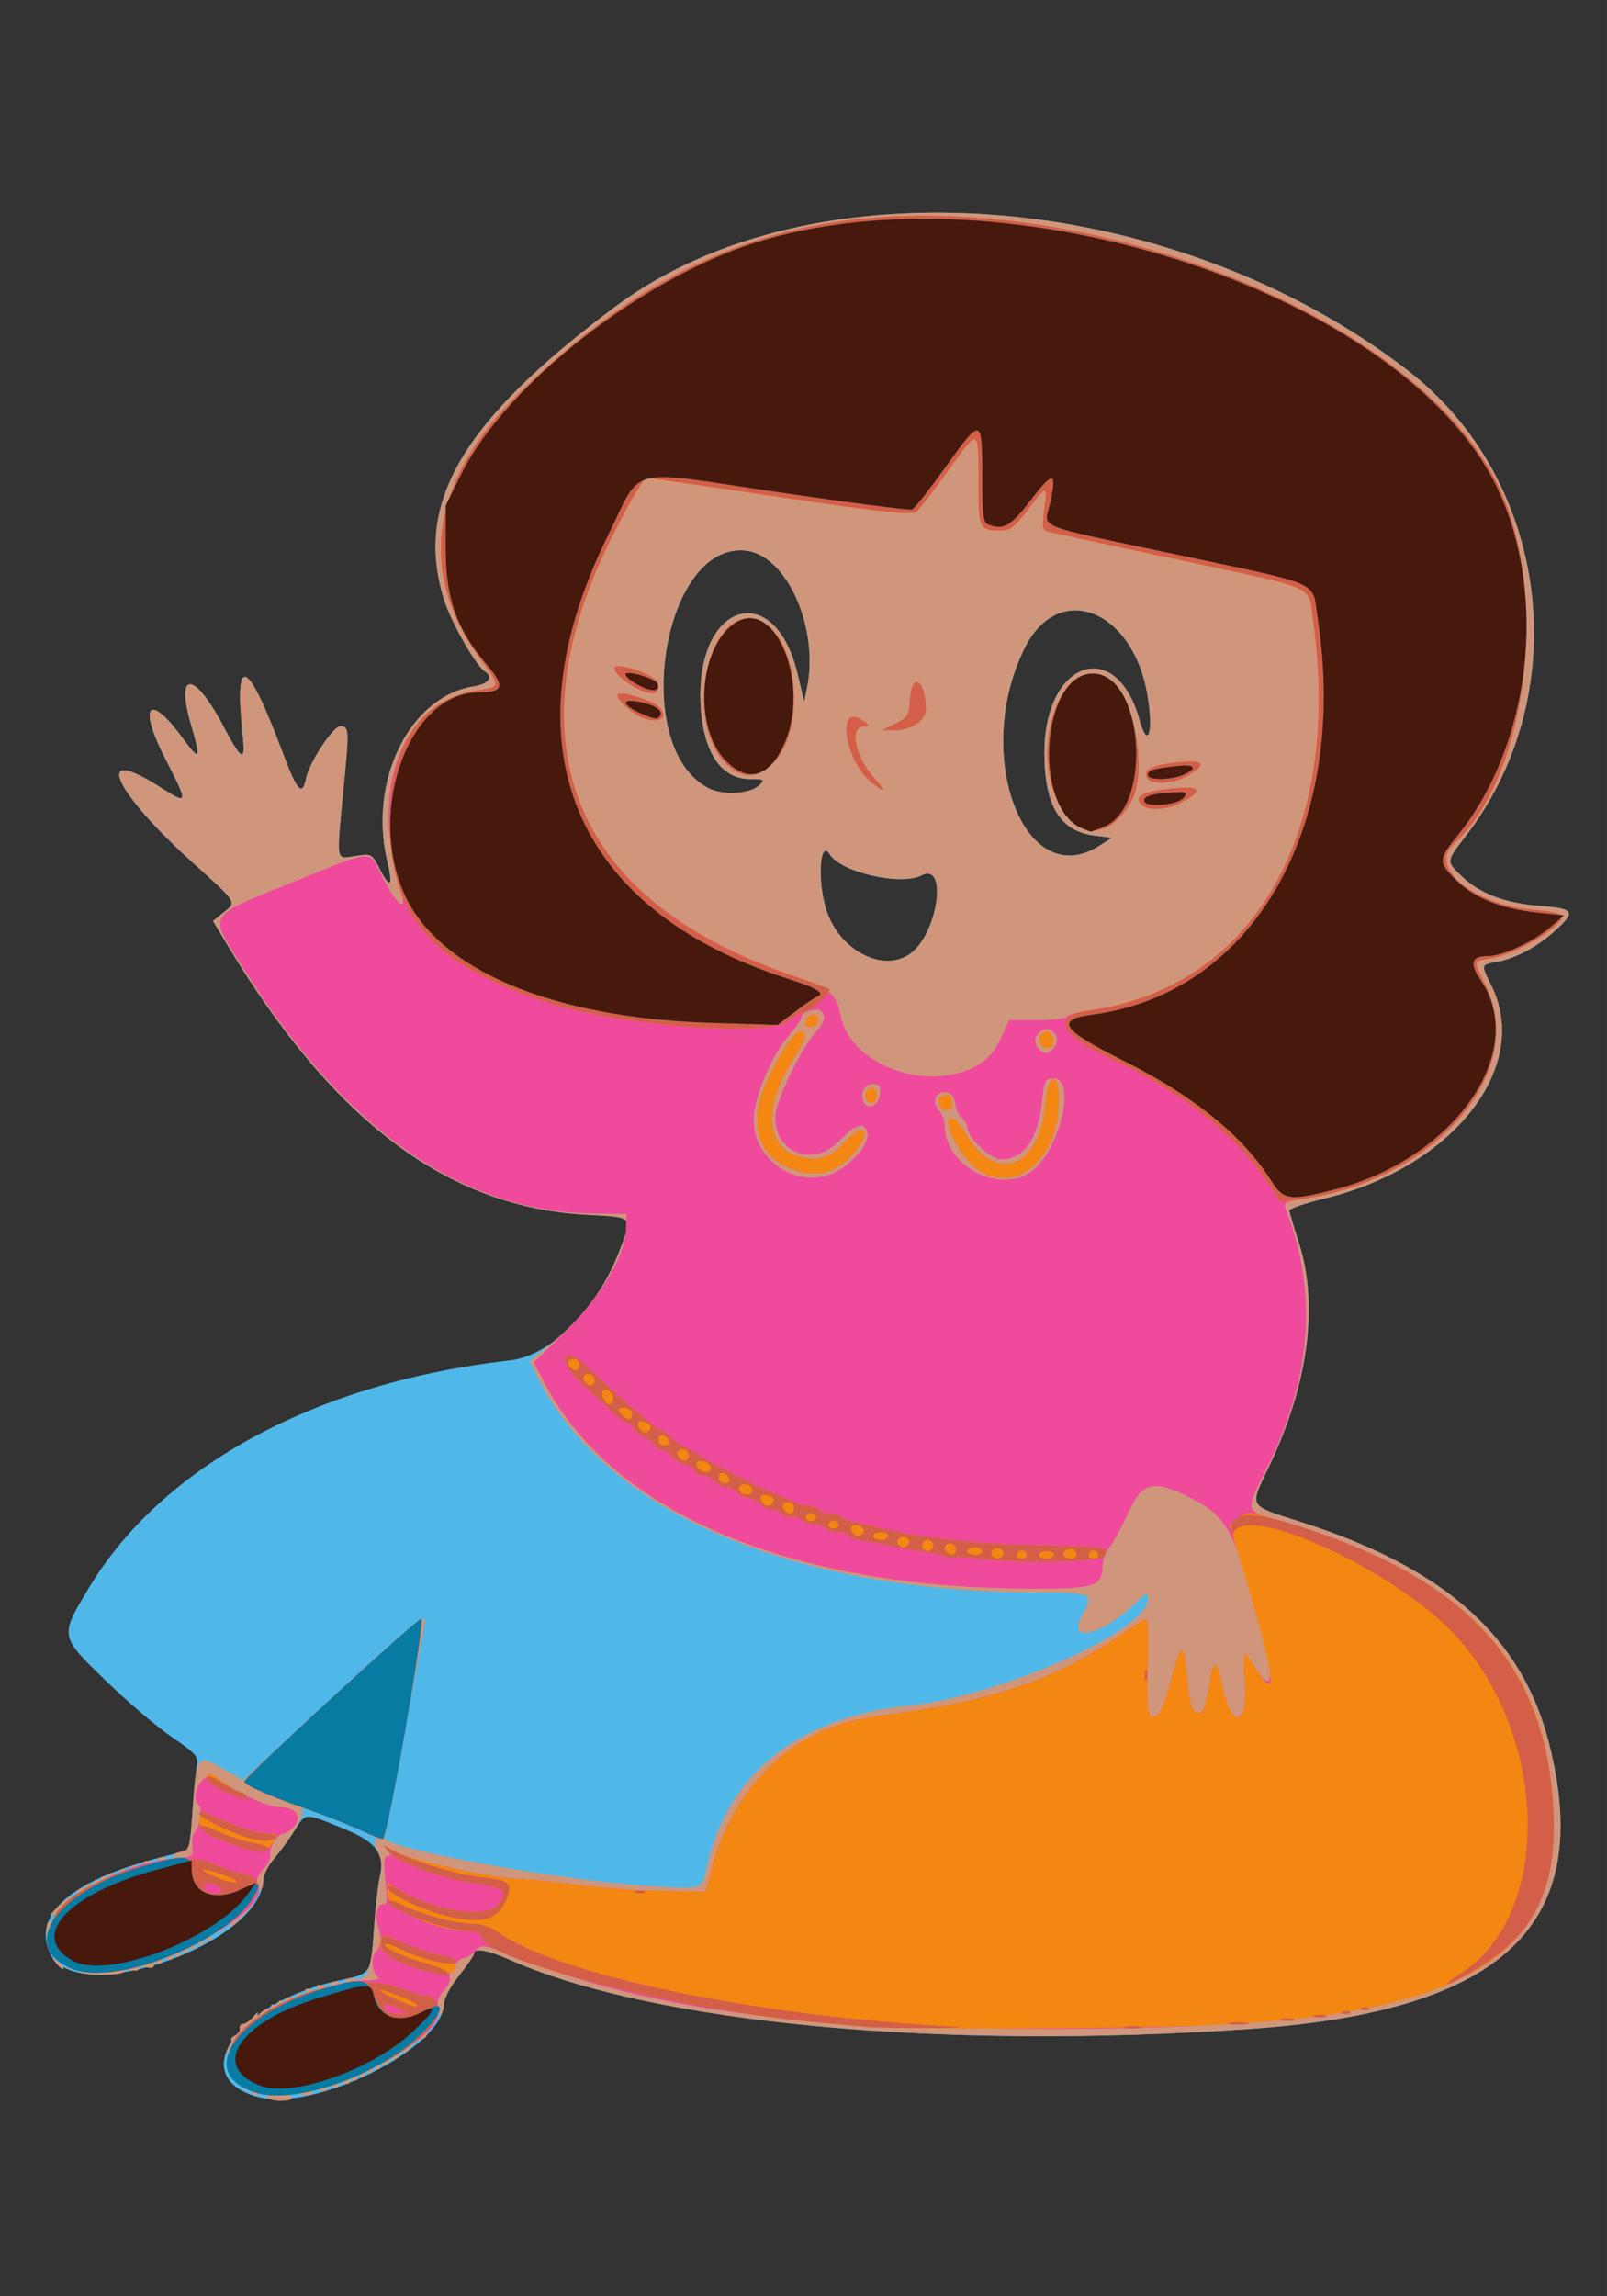 <?xml version="1.0" encoding="UTF-8" standalone="no"?>
<svg
   xmlns:dc="http://purl.org/dc/elements/1.1/"
   xmlns:cc="http://creativecommons.org/ns#"
   xmlns:rdf="http://www.w3.org/1999/02/22-rdf-syntax-ns#"
   xmlns:svg="http://www.w3.org/2000/svg"
   xmlns="http://www.w3.org/2000/svg"
   xmlns:sodipodi="http://sodipodi.sourceforge.net/DTD/sodipodi-0.dtd"
   xmlns:inkscape="http://www.inkscape.org/namespaces/inkscape"
   width="350"
   height="500"
   viewBox="0 0 92.604 132.292"
   version="1.1"
   id="svgLilly"
   inkscape:version="0.92.3 (2405546, 2018-03-11)"
   sodipodi:docname="Lilly.svg">
  <rect x="0" y="0" width="92.604" height="132.292" fill="#333333" stroke="none"/>
  <defs
     id="defs2" />
  <sodipodi:namedview
     id="base"
     pagecolor="#ffffff"
     bordercolor="#666666"
     borderopacity="1.0"
     inkscape:pageopacity="0.0"
     inkscape:pageshadow="2"
     inkscape:zoom="0.69999999"
     inkscape:cx="142.96928"
     inkscape:cy="210.43197"
     inkscape:document-units="mm"
     inkscape:current-layer="g979"
     showgrid="false"
     inkscape:pagecheckerboard="false"
     showguides="false"
     inkscape:snap-global="false"
     inkscape:window-width="1366"
     inkscape:window-height="713"
     inkscape:window-x="0"
     inkscape:window-y="27"
     inkscape:window-maximized="1"
     units="px" />
  <g
     inkscape:label="Layer 1"
     inkscape:groupmode="layer"
     id="layer1"
     transform="translate(0,-164.708)">
    <g
       id="g979"
       transform="translate(-13.779,-3.761)">
      <g
         id="g2034"
         transform="matrix(0.82,0,0,0.82,2.645,46.554)">
        <path
           style="fill:#50b8e8;stroke-width:0.265"
           d="m 31.632,295.991 c -5.049,-1.462 -1.317,-6.675 5.865,-8.193 2.167,-0.458 2.148,-0.429 2.351,-3.489 0.099,-1.492 0.289,-3.187 0.423,-3.769 0.368,-1.601 -0.241,-2.436 -2.431,-3.333 -2.91,-1.193 -2.743,-1.196 -3.561,0.077 -0.402,0.626 -1.063,1.529 -1.468,2.007 -0.405,0.478 -0.736,1.109 -0.736,1.402 0,4.481 -12.974,9.089 -14.931,5.303 -1.385,-2.679 1.327,-5.151 7.391,-6.738 l 2.381,-0.623 0.184,-2.621 c 0.101,-1.441 0.243,-2.931 0.317,-3.311 0.118,-0.613 -0.081,-0.836 -1.764,-1.984 -1.043,-0.712 -3.139,-2.499 -4.656,-3.971 -3.243,-3.147 -3.233,-3.091 -1.152,-6.542 5.16,-8.56 16.011,-14.415 29.562,-15.949 2.921,-0.331 6.2,-3.645 7.764,-7.848 0.858,-2.306 0.96,-2.205 -2.407,-2.389 -9.732,-0.531 -17.761,-6.567 -25.198,-18.942 l -1.019,-1.696 0.738,-0.589 c 0.946,-0.754 0.999,-0.665 -2.069,-3.426 -5.641,-5.075 -7.165,-8.423 -2.478,-5.443 2.117,1.346 2.125,1.312 0.447,-1.965 -1.922,-3.753 -1.157,-4.671 1.208,-1.45 1.25,1.703 1.343,1.576 0.625,-0.865 -1.145,-3.893 0.21,-3.841 2.274,0.087 1.247,2.373 1.548,2.536 1.355,0.733 -0.645,-6.021 0.287,-5.623 2.844,1.214 0.975,2.608 1.337,2.988 1.599,1.677 0.22,-1.1 1.894,-3.648 2.397,-3.648 0.618,0 0.633,0.233 0.257,4.101 -0.542,5.587 -0.6,5.225 0.795,5.016 1.168,-0.175 1.173,-0.172 1.738,0.935 0.727,1.424 0.944,1.198 0.525,-0.548 -1.36,-5.67 1.556,-11.588 6.066,-12.309 1.047,-0.167 1.419,-0.66 0.792,-1.048 -0.639,-0.395 -2.393,-3.484 -2.888,-5.086 -2.086,-6.755 1.26,-12.472 12.009,-20.519 13.835,-10.357 39.102,-8.349 55.691,4.427 10.006,7.706 11.877,22.64 4.102,32.75 -1.381,1.796 -1.377,1.752 -0.295,2.799 1.27,1.229 3.046,1.909 5.479,2.096 2.472,0.191 2.597,0.394 1.081,1.763 -1.251,1.131 -2.722,1.915 -4.059,2.166 -1.155,0.217 -1.142,0.158 -0.385,1.695 2.812,5.707 -2.703,12.739 -11.708,14.93 -1.382,0.336 -2.508,0.72 -2.502,0.853 0.006,0.133 0.303,1.134 0.659,2.226 1.418,4.348 0.689,9.923 -2.05,15.681 -1.441,3.029 -1.599,2.754 2.306,4.007 10.009,3.212 15.409,8.025 17.316,15.436 3.289,12.78 -3.113,18.909 -21.048,20.15 -21.684,1.501 -41.842,-0.384 -51.959,-4.859 -1.554,-0.687 -2.517,-0.857 -2.517,-0.444 0,0.127 -0.476,0.828 -1.058,1.559 -0.582,0.731 -1.058,1.616 -1.058,1.968 0,3.109 -9.19,7.68 -13.141,6.536 z m 45.894,-80.293 c 1.953,-1.368 2.702,-6.497 0.805,-5.516 -1.443,0.746 -5.662,-0.222 -6.438,-1.477 -0.694,-1.123 -0.892,1.798 -0.261,3.854 0.876,2.854 3.958,4.495 5.894,3.139 z m 13.284,-7.58 0.926,-0.585 -1.24,-0.152 c -2.426,-0.298 -3.52,-2.107 -3.521,-5.82 -0.002,-6.457 5.037,-8.207 6.674,-2.317 0.588,2.116 1,0.978 0.586,-1.618 -0.98,-6.132 -6.249,-8.223 -8.642,-3.431 -3.724,7.457 -0.053,17.251 5.218,13.923 z m -23.861,-4.279 c 0.392,-0.392 0.34,-0.426 -0.65,-0.426 -2.051,0 -3.299,-1.863 -3.481,-5.195 -0.394,-7.233 5.21,-8.992 6.824,-2.141 l 0.45,1.911 0.206,-1.013 c 0.847,-4.167 -1.407,-9.251 -4.259,-9.607 -5.899,-0.737 -8.233,13.847 -2.67,16.686 1.025,0.523 2.958,0.407 3.58,-0.216 z"
           id="path2048"
           inkscape:connector-curvature="0" />
        <path
           style="fill:#d0967b;stroke-width:0.265"
           d="m 32.338,295.986 c 0,-0.165 -0.233,-0.234 -0.529,-0.157 -0.291,0.076 -0.529,0.023 -0.529,-0.117 0,-0.14 -0.089,-0.211 -0.198,-0.157 -0.259,0.129 -1.381,-1.046 -1.186,-1.241 0.082,-0.082 0.031,-0.149 -0.113,-0.149 -0.144,0 -0.253,-0.416 -0.243,-0.925 0.011,-0.509 0.116,-0.926 0.234,-0.926 0.118,-5.3e-4 0.148,-0.107 0.068,-0.238 -0.081,-0.13 0.033,-0.306 0.251,-0.39 0.219,-0.084 0.367,-0.299 0.329,-0.479 -0.038,-0.179 0.075,-0.331 0.251,-0.338 0.176,-0.007 0.512,-0.25 0.747,-0.541 0.235,-0.291 0.351,-0.351 0.256,-0.132 -0.114,0.265 -0.046,0.244 0.205,-0.062 0.207,-0.252 0.454,-0.381 0.549,-0.287 0.095,0.095 0.172,0.026 0.172,-0.152 0,-0.178 0.119,-0.251 0.265,-0.161 0.146,0.09 0.265,0.03 0.265,-0.132 0,-0.163 0.119,-0.222 0.265,-0.132 0.146,0.09 0.265,0.041 0.265,-0.108 0,-0.15 0.179,-0.203 0.397,-0.12 0.218,0.084 0.397,0.024 0.397,-0.132 0,-0.157 0.198,-0.209 0.44,-0.116 0.313,0.12 0.38,0.071 0.231,-0.169 -0.156,-0.253 -0.06,-0.291 0.387,-0.149 0.432,0.137 0.541,0.101 0.397,-0.132 -0.143,-0.231 -0.04,-0.271 0.364,-0.143 0.348,0.11 0.562,0.064 0.562,-0.122 0,-0.18 0.212,-0.233 0.529,-0.132 0.308,0.098 0.529,0.048 0.529,-0.12 0,-0.168 0.253,-0.224 0.609,-0.135 0.87,0.218 1.174,-0.578 1.369,-3.582 0.09,-1.382 0.269,-2.981 0.399,-3.552 0.173,-0.763 0.135,-1.232 -0.14,-1.765 -0.279,-0.54 -0.295,-0.753 -0.062,-0.831 0.172,-0.058 -0.693,-0.526 -1.922,-1.04 -2.878,-1.205 -3.542,-1.415 -3.317,-1.051 0.187,0.303 -0.811,1.996 -2.018,3.42 -0.405,0.478 -0.736,1.163 -0.736,1.521 0,0.359 -0.09,0.652 -0.201,0.652 -0.111,0 -0.357,0.251 -0.549,0.557 -0.288,0.461 -0.288,0.523 0.003,0.357 0.193,-0.11 -0.06,0.235 -0.562,0.766 -0.955,1.011 -1.218,1.19 -0.936,0.635 0.092,-0.182 -0.064,-0.068 -0.348,0.253 -0.284,0.321 -0.588,0.513 -0.675,0.425 -0.087,-0.087 -0.234,0.036 -0.325,0.274 -0.091,0.238 -0.273,0.367 -0.403,0.287 -0.13,-0.081 -0.237,-0.013 -0.237,0.149 0,0.163 -0.119,0.222 -0.265,0.132 -0.146,-0.09 -0.265,-0.03 -0.265,0.132 0,0.163 -0.119,0.222 -0.265,0.132 -0.146,-0.09 -0.265,-0.03 -0.265,0.132 0,0.163 -0.119,0.222 -0.265,0.132 -0.146,-0.09 -0.265,-0.03 -0.265,0.132 0,0.163 -0.119,0.222 -0.265,0.132 -0.146,-0.09 -0.265,-0.041 -0.265,0.108 0,0.15 -0.179,0.203 -0.397,0.12 -0.218,-0.084 -0.397,-0.013 -0.397,0.156 0,0.17 -0.119,0.235 -0.265,0.145 -0.146,-0.09 -0.265,-0.029 -0.265,0.135 0,0.178 -0.214,0.23 -0.529,0.13 -0.291,-0.092 -0.529,-0.052 -0.529,0.09 0,0.142 -0.238,0.195 -0.529,0.119 -0.291,-0.076 -0.529,-0.031 -0.529,0.1 0,0.131 -0.714,0.234 -1.587,0.229 -0.873,-0.005 -1.587,-0.111 -1.587,-0.236 -1.67e-4,-0.125 -0.149,-0.179 -0.331,-0.122 -0.363,0.115 -1.814,-1.255 -1.579,-1.49 0.08,-0.08 0.037,-0.146 -0.097,-0.147 -0.133,-5.3e-4 -0.251,-0.411 -0.262,-0.913 -0.011,-0.502 0.066,-0.859 0.171,-0.794 0.105,0.065 0.261,-0.067 0.347,-0.292 0.106,-0.275 0.05,-0.347 -0.171,-0.22 -0.18,0.104 0.029,-0.155 0.466,-0.575 0.437,-0.42 0.886,-0.736 1,-0.702 0.113,0.034 0.274,-0.117 0.358,-0.336 0.084,-0.219 0.259,-0.332 0.39,-0.251 0.13,0.081 0.237,0.013 0.237,-0.149 0,-0.163 0.119,-0.222 0.265,-0.132 0.146,0.09 0.265,0.03 0.265,-0.132 0,-0.163 0.119,-0.222 0.265,-0.132 0.146,0.09 0.265,0.03 0.265,-0.132 0,-0.163 0.119,-0.222 0.265,-0.132 0.146,0.09 0.265,0.041 0.265,-0.108 0,-0.15 0.179,-0.203 0.397,-0.12 0.218,0.084 0.397,0.024 0.397,-0.132 0,-0.157 0.179,-0.216 0.397,-0.132 0.218,0.084 0.397,0.024 0.397,-0.132 0,-0.157 0.179,-0.216 0.397,-0.132 0.218,0.084 0.397,0.013 0.397,-0.158 0,-0.19 0.205,-0.246 0.529,-0.143 0.317,0.101 0.529,0.048 0.529,-0.132 0,-0.18 0.212,-0.233 0.529,-0.132 0.291,0.092 0.529,0.049 0.529,-0.096 0,-0.145 0.268,-0.302 0.595,-0.349 0.563,-0.08 0.607,-0.248 0.808,-3.127 0.257,-3.674 0.297,-3.725 2.102,-2.706 l 1.425,0.804 6.123,-5.664 c 5.571,-5.152 6.68,-6.062 6.67,-5.465 -0.002,0.109 -0.654,3.584 -1.449,7.723 -0.795,4.138 -1.419,7.542 -1.385,7.563 1.429,0.924 12.497,2.89 18.42,3.272 4.048,0.261 3.846,0.33 4.243,-1.444 1.443,-6.448 6.428,-10.407 14.122,-11.216 6.517,-0.686 16.853,-5.277 16.853,-7.486 0,-0.515 -0.095,-0.478 -0.992,0.382 -2.322,2.227 -4.773,2.728 -3.638,0.743 0.864,-1.511 0.72,-1.587 -2.977,-1.588 -17.296,-10e-4 -30.445,-5.583 -35.185,-14.937 l -0.668,-1.319 1.159,-0.932 c 2.606,-2.096 4.204,-4.228 5.22,-6.965 0.856,-2.306 0.958,-2.205 -2.408,-2.389 -9.732,-0.531 -17.761,-6.567 -25.198,-18.942 l -1.019,-1.696 0.738,-0.589 c 0.946,-0.754 0.999,-0.665 -2.069,-3.426 -5.641,-5.075 -7.165,-8.423 -2.478,-5.443 2.117,1.346 2.125,1.312 0.447,-1.965 -1.922,-3.753 -1.157,-4.671 1.208,-1.45 1.25,1.703 1.343,1.576 0.625,-0.865 -1.145,-3.893 0.21,-3.841 2.274,0.087 1.247,2.373 1.548,2.536 1.355,0.733 -0.645,-6.021 0.287,-5.623 2.844,1.214 0.975,2.608 1.337,2.988 1.599,1.677 0.22,-1.1 1.894,-3.648 2.397,-3.648 0.618,0 0.633,0.233 0.257,4.101 -0.542,5.587 -0.6,5.225 0.795,5.016 1.168,-0.175 1.173,-0.172 1.738,0.935 0.727,1.424 0.944,1.198 0.525,-0.548 -1.36,-5.67 1.556,-11.588 6.066,-12.309 1.047,-0.167 1.419,-0.66 0.792,-1.048 -0.639,-0.395 -2.393,-3.484 -2.888,-5.086 -2.086,-6.755 1.26,-12.472 12.009,-20.519 13.835,-10.357 39.102,-8.349 55.691,4.427 10.006,7.706 11.877,22.64 4.102,32.75 -1.381,1.796 -1.377,1.752 -0.295,2.799 1.27,1.229 3.046,1.909 5.479,2.096 2.472,0.191 2.597,0.394 1.081,1.763 -1.251,1.131 -2.722,1.915 -4.059,2.166 -1.155,0.217 -1.142,0.158 -0.385,1.695 2.812,5.707 -2.703,12.739 -11.708,14.93 -1.382,0.336 -2.508,0.72 -2.502,0.853 0.006,0.133 0.303,1.134 0.659,2.226 1.418,4.348 0.689,9.923 -2.05,15.681 -1.441,3.029 -1.599,2.754 2.306,4.007 10.009,3.212 15.409,8.025 17.316,15.436 3.289,12.78 -3.113,18.909 -21.048,20.15 -21.684,1.501 -41.842,-0.384 -51.959,-4.859 -1.554,-0.687 -2.517,-0.857 -2.517,-0.444 0,0.127 -0.476,0.828 -1.058,1.559 -0.624,0.784 -1.058,1.612 -1.058,2.019 0,0.379 -0.139,0.69 -0.309,0.69 -0.17,0 -0.231,0.077 -0.136,0.172 0.095,0.095 -0.034,0.323 -0.287,0.508 -0.252,0.185 -0.459,0.494 -0.459,0.688 0,0.194 -0.156,0.352 -0.346,0.352 -0.19,0 -0.587,0.298 -0.883,0.661 -0.295,0.364 -0.457,0.483 -0.359,0.265 0.098,-0.218 -0.081,-0.099 -0.397,0.265 -0.316,0.364 -0.496,0.483 -0.4,0.265 0.116,-0.262 0.047,-0.241 -0.202,0.062 -0.207,0.252 -0.454,0.381 -0.549,0.287 -0.095,-0.095 -0.172,-0.026 -0.172,0.152 0,0.178 -0.119,0.251 -0.265,0.161 -0.146,-0.09 -0.265,-0.03 -0.265,0.132 0,0.163 -0.119,0.222 -0.265,0.132 -0.146,-0.09 -0.265,-0.03 -0.265,0.132 0,0.163 -0.119,0.222 -0.265,0.132 -0.146,-0.09 -0.265,-0.03 -0.265,0.132 0,0.163 -0.119,0.222 -0.265,0.132 -0.146,-0.09 -0.265,-0.041 -0.265,0.108 0,0.15 -0.179,0.203 -0.397,0.12 -0.218,-0.084 -0.397,-0.024 -0.397,0.132 0,0.157 -0.179,0.216 -0.397,0.132 -0.218,-0.084 -0.397,-0.032 -0.397,0.116 0,0.147 -0.238,0.206 -0.529,0.13 -0.291,-0.076 -0.529,-0.008 -0.529,0.15 0,0.183 -0.306,0.228 -0.835,0.122 -0.597,-0.119 -0.781,-0.08 -0.646,0.139 0.13,0.21 -0.107,0.306 -0.753,0.306 -0.518,0 -0.942,-0.133 -0.942,-0.295 z m 45.188,-80.288 c 1.953,-1.368 2.702,-6.497 0.805,-5.516 -1.443,0.746 -5.662,-0.222 -6.438,-1.477 -0.694,-1.123 -0.892,1.798 -0.261,3.854 0.876,2.854 3.958,4.495 5.894,3.139 z m 13.284,-7.58 0.926,-0.585 -1.24,-0.152 c -2.426,-0.298 -3.52,-2.107 -3.521,-5.82 -0.002,-6.457 5.037,-8.207 6.674,-2.317 0.588,2.116 1,0.978 0.586,-1.618 -0.98,-6.132 -6.249,-8.223 -8.642,-3.431 -3.724,7.457 -0.053,17.251 5.218,13.923 z m -23.861,-4.279 c 0.392,-0.392 0.34,-0.426 -0.65,-0.426 -2.051,0 -3.299,-1.863 -3.481,-5.195 -0.394,-7.233 5.21,-8.992 6.824,-2.141 l 0.45,1.911 0.206,-1.013 c 0.847,-4.167 -1.407,-9.251 -4.259,-9.607 -5.899,-0.737 -8.233,13.847 -2.67,16.686 1.025,0.523 2.958,0.407 3.58,-0.216 z m -49.463,82.719 c -0.329,-0.42 -0.32,-0.429 0.1,-0.1 0.255,0.2 0.463,0.408 0.463,0.463 0,0.218 -0.217,0.078 -0.563,-0.363 z"
           id="path2046"
           inkscape:connector-curvature="0" />
        <path
           style="fill:#ef4a9c;stroke-width:0.265"
           d="m 31.627,295.725 c -1.789,-0.518 -2.494,-2.631 -1.358,-4.074 1.298,-1.65 6.429,-3.836 9.004,-3.836 0.862,0 1.038,-0.07 0.791,-0.318 -0.375,-0.375 -0.418,-1.324 -0.076,-1.68 0.326,-0.339 0.413,-1.21 0.175,-1.753 -0.283,-0.648 -0.063,-1.685 0.339,-1.599 0.272,0.058 0.307,-0.297 0.161,-1.654 -0.139,-1.297 -0.103,-1.727 0.143,-1.727 0.25,0 0.255,-0.087 0.023,-0.368 -0.209,-0.252 0.009,-0.216 0.695,0.115 1.291,0.623 6.802,1.841 8.328,1.841 0.648,0 2.467,0.181 4.042,0.402 1.574,0.221 4.3,0.429 6.057,0.463 l 3.194,0.061 0.468,-1.72 c 1.619,-5.95 5.835,-9.853 11.455,-10.604 8.422,-1.125 12.514,-2.492 17.356,-5.797 0.855,-0.584 1.628,-1.062 1.716,-1.062 0.089,0 0.135,1.161 0.104,2.58 -0.084,3.785 -0.041,4.299 0.36,4.299 0.437,0 0.747,-0.676 1.363,-2.977 0.604,-2.256 0.81,-2.247 1.023,0.044 0.199,2.141 0.365,2.668 0.839,2.668 0.336,0 0.44,-0.317 0.807,-2.447 0.241,-1.398 0.485,-1.236 0.857,0.567 0.633,3.065 1.779,2.864 1.564,-0.273 -0.165,-2.413 -0.154,-2.427 0.753,-0.991 0.972,1.539 1.322,1.033 0.775,-1.119 -2.158,-8.491 -2.636,-9.474 -5.269,-10.815 -2.664,-1.357 -3.455,-1.181 -4.438,0.989 -0.445,0.982 -1.033,2.07 -1.306,2.417 -0.273,0.347 -0.497,0.887 -0.497,1.199 0,1.565 -0.485,1.743 -4.749,1.743 -17.01,0 -29.555,-5.22 -34.403,-14.316 l -0.839,-1.573 2.232,-2.175 c 2.467,-2.405 4.199,-5.356 4.258,-7.258 l 0.031,-1.003 -2.55,-0.046 c -9.11,-0.165 -17.359,-6.004 -24.416,-17.284 -2.447,-3.911 -2.736,-3.468 4.046,-6.204 5.163,-2.083 4.837,-2.065 5.69,-0.32 1.052,2.15 1.889,2.817 1.349,1.075 -2.24,-7.225 0.155,-13.297 5.534,-14.035 1.479,-0.203 1.487,-0.288 0.19,-2.025 -4.603,-6.165 -3.685,-12.681 2.661,-18.884 6.976,-6.819 13.623,-10.498 21.386,-11.836 17.388,-2.996 41.213,6.152 47.252,18.145 3.802,7.55 2.228,20.694 -3.051,25.471 -1.769,1.601 1.539,4.258 5.695,4.572 1.167,0.088 1.962,0.267 1.962,0.441 -3e-5,0.763 -3.24,2.683 -5.003,2.965 -1.284,0.205 -1.261,0.085 -0.367,1.913 2.994,6.12 -3.498,13.632 -12.969,15.006 -1.029,0.149 -1.241,0.267 -1.106,0.615 2.31,5.977 1.878,11.861 -1.353,18.392 -1.491,3.015 -1.533,2.868 1.02,3.603 12.775,3.681 18.631,9.866 19.165,20.239 0.645,12.53 -8.612,15.945 -41.721,15.391 -13.291,-0.223 -22.916,-1.745 -30.938,-4.895 -2.569,-1.009 -2.654,-1.023 -3.091,-0.541 -0.247,0.273 -0.583,0.496 -0.746,0.496 -0.449,0 -1.213,1.002 -1.063,1.394 0.073,0.19 -0.116,0.611 -0.419,0.937 -0.372,0.399 -0.495,0.771 -0.377,1.141 0.759,2.392 -9.148,7.071 -12.76,6.026 z m 54.67,-64.945 c 1.873,-1.692 2.854,-6.333 1.339,-6.333 -0.614,0 -0.673,0.115 -0.827,1.587 -0.28,2.694 -1.273,4.101 -2.894,4.101 -0.737,0 -2.365,-1.567 -2.365,-2.277 0,-0.167 -0.172,-0.447 -0.381,-0.621 -0.21,-0.174 -0.418,-0.635 -0.463,-1.025 -0.056,-0.487 -0.257,-0.733 -0.643,-0.788 -0.728,-0.104 -1.038,0.673 -0.503,1.264 0.222,0.245 0.403,0.706 0.403,1.025 0,3.021 4.156,5.033 6.334,3.066 z m -3.866,0.165 c -1.295,-0.79 -2.821,-3.72 -1.937,-3.72 0.147,0 0.635,0.599 1.085,1.33 2.062,3.352 5.113,2.078 5.463,-2.281 0.192,-2.391 1.019,-2.4 0.936,-0.01 -0.135,3.891 -2.949,6.265 -5.548,4.68 z M 79.613,226.325 c -0.166,-0.433 0.029,-0.687 0.527,-0.687 0.194,0 0.353,0.238 0.353,0.529 0,0.602 -0.664,0.721 -0.88,0.158 z m -7.671,4.852 c 1.413,-0.534 2.864,-2.234 2.568,-3.007 -0.261,-0.68 -0.856,-0.481 -1.925,0.642 -1.81,1.903 -4.529,0.92 -4.528,-1.636 2.64e-4,-1.129 1.925,-5.089 2.993,-6.157 0.502,-0.502 0.581,-1.089 0.18,-1.336 -0.361,-0.223 -1.321,0.102 -1.321,0.447 0,0.153 -0.375,0.705 -0.833,1.226 -1.166,1.328 -2.351,3.99 -2.517,5.654 -0.285,2.86 2.709,5.177 5.383,4.166 z m -3.005,-0.496 c -1.84,-0.835 -2.514,-2.458 -1.956,-4.709 0.388,-1.564 2.286,-4.832 2.807,-4.832 0.576,0 0.471,0.481 -0.401,1.84 -2.301,3.586 -2.024,6.538 0.66,7.042 1.208,0.227 1.965,-0.071 2.97,-1.168 1.17,-1.277 1.827,-0.798 0.783,0.571 -1.291,1.693 -2.956,2.123 -4.864,1.256 z m 1.282,-10.245 c 0.112,-0.579 0.88,-0.661 0.88,-0.094 0,0.216 -0.219,0.435 -0.487,0.487 -0.354,0.068 -0.461,-0.04 -0.393,-0.393 z m 5.197,5.133 c 0.068,-0.587 -0.022,-0.725 -0.471,-0.725 -0.616,0 -0.945,0.57 -0.7,1.21 0.257,0.669 1.077,0.329 1.171,-0.485 z m -1.01,0.068 c 0,-0.294 0.176,-0.529 0.397,-0.529 0.22,0 0.397,0.235 0.397,0.529 0,0.294 -0.176,0.529 -0.397,0.529 -0.22,0 -0.397,-0.235 -0.397,-0.529 z m 6.963,-1.706 c 1.341,-0.478 2.006,-1.105 2.613,-2.461 l 0.503,-1.124 h 1.956 c 1.076,0 2.023,-0.108 2.105,-0.24 0.082,-0.132 0.773,-0.325 1.537,-0.428 11.54,-1.568 17.83,-12.441 15.789,-27.292 -0.367,-2.669 0.522,-2.253 -9.279,-4.342 -4.708,-1.003 -8.841,-1.89 -9.185,-1.971 -0.591,-0.139 -0.615,-0.224 -0.444,-1.59 0.222,-1.781 0.196,-1.78 -1.157,0.012 -0.886,1.174 -1.246,1.455 -1.862,1.455 -1.581,1e-5 -1.601,-0.042 -1.601,-3.468 0,-3.782 0.032,-3.772 -2.19,-0.667 -0.976,1.364 -1.953,2.628 -2.171,2.809 -0.32,0.266 -2.166,0.068 -9.593,-1.027 -5.058,-0.746 -9.278,-1.355 -9.378,-1.353 -0.334,0.005 -2.774,4.603 -3.778,7.118 -5.233,13.111 -0.384,22.824 13.882,27.804 2.882,1.006 3.222,1.287 3.553,2.932 0.618,3.072 5.19,5.087 8.702,3.834 z m 7.484,-17.661 c -3.603,-3.603 -0.766,-12.747 2.977,-9.597 1.536,1.293 2.322,6.247 1.3,8.194 -1.158,2.207 -2.901,2.778 -4.277,1.403 z m 4.897,-1.103 c -0.472,-0.568 0.142,-0.873 2.184,-1.086 2.049,-0.213 2.279,0.107 0.687,0.961 -1.071,0.574 -2.449,0.634 -2.871,0.125 z m -18.919,-1.515 c -1.902,-1.496 -2.507,-5.67 -0.631,-4.356 0.493,0.346 0.514,0.412 0.124,0.412 -1.082,0 -0.705,2.033 0.666,3.595 0.907,1.033 0.855,1.147 -0.159,0.349 z m 19.33,-0.353 c -0.224,-0.583 0.337,-0.86 2.139,-1.056 1.888,-0.205 2.142,0.086 0.794,0.908 -1.012,0.617 -2.72,0.704 -2.933,0.149 z m -29.474,-0.879 c -3.285,-3.07 -1.2,-11.778 2.409,-10.057 2.593,1.236 3.127,7.612 0.83,9.909 -1.114,1.114 -2.155,1.162 -3.239,0.148 z m 11.835,-2.911 c 0.839,-0.419 0.934,-0.58 1.007,-1.719 0.128,-1.988 1.11,-1.315 1.11,0.761 0,0.71 -1.027,1.422 -2.051,1.422 l -0.992,-5.3e-4 0.926,-0.463 z M 58.664,199.073 c -0.867,-0.383 -1.894,-1.395 -1.656,-1.633 0.209,-0.209 2.373,0.434 2.816,0.836 0.869,0.789 0.067,1.339 -1.161,0.797 z m -0.347,-2.046 c -1.144,-0.566 -1.986,-1.555 -1.316,-1.547 0.948,0.011 2.73,0.757 2.812,1.177 0.162,0.822 -0.335,0.944 -1.496,0.37 z m 29.428,25.095 c 0.413,-0.655 -0.435,-1.479 -1.022,-0.992 -0.493,0.409 -0.523,0.85 -0.089,1.284 0.389,0.389 0.739,0.297 1.111,-0.292 z m -0.877,0.093 c -0.4,-0.247 -0.216,-1.074 0.239,-1.074 0.387,0 0.652,0.776 0.364,1.065 -0.133,0.133 -0.396,0.137 -0.603,0.009 z m -68.185,64.813 c -4.462,-1.803 0.751,-7.273 7.438,-7.806 0.974,-0.078 1.051,-0.141 0.971,-0.786 -0.048,-0.386 0.026,-0.844 0.163,-1.018 0.361,-0.458 0.554,-1.76 0.285,-1.926 -0.423,-0.261 -0.234,-1.311 0.321,-1.787 0.531,-0.455 0.579,-0.449 1.389,0.156 1.139,0.851 3.212,1.785 3.96,1.785 1.107,0 1.593,0.555 1.102,1.257 -0.229,0.327 -0.585,0.595 -0.789,0.595 -0.433,0 -1.065,1.024 -0.957,1.551 0.041,0.198 -0.185,0.636 -0.501,0.973 -0.316,0.337 -0.495,0.742 -0.397,0.901 1.442,2.334 -9.54,7.498 -12.985,6.105 z m 20.138,-9.805 c -0.873,-0.398 -2.515,-1.044 -3.649,-1.435 -2.603,-0.897 -4.421,-1.698 -4.421,-1.947 0,-0.29 12.111,-11.424 12.427,-11.424 0.32,0 -2.326,15.192 -2.695,15.474 -0.041,0.031 -0.789,-0.269 -1.662,-0.667 z"
           id="path2044"
           inkscape:connector-curvature="0" />
        <path
           style="fill:#f48612;stroke-width:0.265"
           d="m 31.627,295.725 c -1.088,-0.315 -1.935,-1.403 -1.935,-2.486 0,-3.119 8.034,-6.421 11.906,-4.895 0.738,0.291 1.572,0.529 1.853,0.529 0.691,0 1.159,0.904 0.808,1.56 -1.575,2.943 -9.407,6.224 -12.632,5.292 z m 9.882,-5.957 c -0.772,-0.418 -1.155,-0.352 -0.847,0.146 0.096,0.155 0.495,0.277 0.886,0.272 l 0.712,-0.011 -0.751,-0.407 z m 32.898,1.313 c -0.509,-0.049 -2.295,-0.216 -3.969,-0.37 -9.012,-0.832 -22.544,-4.284 -22.955,-5.856 -0.081,-0.309 -0.374,-0.481 -0.822,-0.483 -2.403,-0.011 -5.856,-1.558 -5.856,-2.624 v -0.805 l 0.86,0.53 c 2.397,1.477 6.208,2.022 6.93,0.991 0.685,-0.978 0.496,-1.144 -1.661,-1.458 -2.302,-0.336 -5.313,-1.432 -5.992,-2.182 -0.428,-0.473 -0.411,-0.473 0.571,8e-4 1.3,0.627 6.807,1.846 8.34,1.846 0.648,0 2.467,0.181 4.042,0.402 1.574,0.221 4.3,0.429 6.057,0.463 l 3.194,0.061 0.468,-1.72 c 1.619,-5.95 5.835,-9.853 11.455,-10.604 8.422,-1.125 12.514,-2.492 17.356,-5.797 0.855,-0.584 1.628,-1.062 1.716,-1.062 0.089,0 0.135,1.161 0.104,2.58 -0.084,3.785 -0.041,4.299 0.36,4.299 0.437,0 0.747,-0.676 1.363,-2.977 0.604,-2.256 0.81,-2.247 1.023,0.044 0.199,2.141 0.365,2.668 0.839,2.668 0.336,0 0.44,-0.317 0.807,-2.447 0.241,-1.398 0.485,-1.236 0.857,0.567 0.633,3.065 1.779,2.864 1.564,-0.273 -0.165,-2.413 -0.154,-2.427 0.753,-0.991 1.603,2.539 1.394,0.714 -0.735,-6.439 l -1.081,-3.631 0.613,-0.497 c 0.603,-0.489 0.652,-0.485 3.015,0.229 13.018,3.935 18.584,9.825 19.119,20.229 0.533,10.364 -6.173,14.463 -24.901,15.219 -5.685,0.229 -21.346,0.286 -23.434,0.085 z m -30.508,-3.842 c -2.058,-0.439 -3.624,-1.29 -3.624,-1.97 0,-0.747 0.269,-0.781 1.402,-0.18 0.466,0.247 1.599,0.637 2.517,0.866 2.063,0.515 1.783,1.727 -0.296,1.283 z m -25.217,-0.212 c -1.536,-0.621 -2.075,-2.414 -1.171,-3.896 1.457,-2.389 8.634,-4.689 11.026,-3.534 0.568,0.274 1.468,0.58 2.001,0.68 4.344,0.815 -4.547,7.045 -9.974,6.989 -0.728,-0.007 -1.574,-0.115 -1.882,-0.239 z m 10.481,-5.544 c 0,-0.284 -1.029,-0.664 -1.237,-0.456 -0.076,0.076 -0.06,0.266 0.036,0.421 0.214,0.347 1.202,0.376 1.202,0.035 z m 0.917,-3.158 c -2.125,-0.774 -2.504,-1.045 -2.504,-1.793 0,-0.445 0.114,-0.63 0.331,-0.536 2.502,1.096 3.654,1.488 4.398,1.493 0.865,0.006 0.88,0.024 0.499,0.602 -0.512,0.775 -1.098,0.825 -2.723,0.234 z m 8.741,-1.103 c -0.873,-0.398 -2.515,-1.044 -3.649,-1.435 -2.603,-0.897 -4.421,-1.698 -4.421,-1.947 0,-0.29 12.111,-11.424 12.427,-11.424 0.32,0 -2.326,15.192 -2.695,15.474 -0.041,0.031 -0.789,-0.269 -1.662,-0.667 z m -9.459,-2.678 c -0.691,-0.305 -1.257,-0.718 -1.257,-0.917 0,-0.512 0.224,-0.457 1.214,0.298 0.477,0.364 0.987,0.661 1.134,0.661 0.147,0 0.34,0.119 0.43,0.265 0.238,0.386 -0.11,0.316 -1.521,-0.307 z m 52.718,-16.376 c -0.655,-0.097 -1.334,-0.123 -1.509,-0.058 -0.175,0.065 -0.473,0.021 -0.661,-0.099 -0.189,-0.12 -0.641,-0.239 -1.005,-0.266 -0.722,-0.052 -1.875,-0.244 -2.91,-0.483 -0.364,-0.084 -1.109,-0.222 -1.656,-0.307 -0.547,-0.085 -1.06,-0.26 -1.14,-0.389 -0.08,-0.129 -0.429,-0.235 -0.776,-0.235 -0.347,0 -0.704,-0.119 -0.794,-0.265 -0.09,-0.146 -0.447,-0.265 -0.794,-0.265 -0.347,0 -0.704,-0.119 -0.794,-0.265 -0.09,-0.146 -0.447,-0.265 -0.794,-0.265 -0.347,0 -0.704,-0.119 -0.794,-0.265 -0.09,-0.146 -0.38,-0.265 -0.645,-0.265 -0.265,0 -0.629,-0.179 -0.811,-0.397 -0.181,-0.218 -0.538,-0.397 -0.794,-0.397 -0.255,0 -0.613,-0.179 -0.794,-0.397 -0.181,-0.218 -0.538,-0.397 -0.794,-0.397 -0.255,0 -0.613,-0.179 -0.794,-0.397 -0.181,-0.218 -0.557,-0.397 -0.834,-0.397 -0.278,0 -0.574,-0.179 -0.657,-0.397 -0.084,-0.218 -0.351,-0.397 -0.594,-0.397 -0.243,0 -0.646,-0.238 -0.895,-0.529 -0.249,-0.291 -0.633,-0.529 -0.853,-0.529 -0.22,0 -0.399,-0.122 -0.399,-0.271 0,-0.149 -0.301,-0.385 -0.668,-0.525 -0.368,-0.14 -0.737,-0.434 -0.822,-0.655 -0.085,-0.22 -0.276,-0.401 -0.426,-0.401 -0.15,0 -0.539,-0.268 -0.866,-0.595 -0.327,-0.327 -1.259,-1.191 -2.071,-1.918 -1.443,-1.292 -1.906,-2.249 -1.089,-2.249 0.224,0 1.174,0.744 2.11,1.654 0.936,0.909 2.017,1.892 2.402,2.183 0.385,0.291 0.924,0.738 1.197,0.992 0.274,0.255 0.602,0.463 0.73,0.463 0.128,0 0.391,0.191 0.584,0.424 0.194,0.233 0.595,0.533 0.892,0.665 0.297,0.133 0.897,0.476 1.334,0.763 0.437,0.287 0.972,0.592 1.191,0.677 0.218,0.085 0.575,0.266 0.794,0.401 0.218,0.136 0.575,0.315 0.794,0.397 0.218,0.082 0.575,0.261 0.794,0.397 0.218,0.136 0.575,0.317 0.794,0.402 0.925,0.36 1.75,0.713 2.179,0.931 0.253,0.129 0.692,0.234 0.977,0.234 0.284,0 0.591,0.119 0.681,0.265 0.09,0.146 0.447,0.265 0.794,0.265 0.347,0 0.695,0.105 0.775,0.234 0.08,0.129 0.533,0.309 1.008,0.401 0.475,0.092 1.101,0.226 1.392,0.298 3.118,0.774 6.884,1.21 11.197,1.298 5.146,0.105 5.176,0.109 4.926,0.76 -0.173,0.45 -6.436,0.566 -9.111,0.169 z m 20.434,-26.612 c -2.228,-3.268 -5.983,-6.211 -10.799,-8.461 -3.654,-1.708 -4.305,-3.053 -1.65,-3.413 11.56,-1.571 17.851,-12.432 15.808,-27.295 -0.367,-2.669 0.522,-2.253 -9.279,-4.342 -4.708,-1.003 -8.841,-1.89 -9.185,-1.971 -0.591,-0.139 -0.615,-0.224 -0.444,-1.59 0.222,-1.781 0.196,-1.78 -1.157,0.012 -0.886,1.174 -1.246,1.455 -1.862,1.455 -1.581,1e-5 -1.601,-0.042 -1.601,-3.468 0,-3.782 0.032,-3.772 -2.19,-0.667 -0.976,1.364 -1.953,2.628 -2.171,2.809 -0.32,0.266 -2.166,0.068 -9.593,-1.027 -5.058,-0.746 -9.278,-1.355 -9.378,-1.353 -0.334,0.005 -2.774,4.603 -3.778,7.118 -5.222,13.082 -0.281,22.98 13.882,27.808 1.382,0.471 2.613,0.916 2.733,0.988 0.255,0.151 -1.397,1.634 -1.838,1.65 -0.162,0.006 -0.616,0.263 -1.008,0.572 -1.496,1.177 -11.783,0.406 -16.953,-1.272 -8.156,-2.646 -11.142,-6.125 -11.084,-12.916 0.045,-5.272 2.282,-8.483 6.293,-9.033 1.479,-0.203 1.487,-0.288 0.19,-2.025 -4.603,-6.165 -3.685,-12.681 2.661,-18.884 6.976,-6.819 13.623,-10.498 21.386,-11.836 17.388,-2.996 41.213,6.152 47.252,18.145 3.802,7.55 2.228,20.694 -3.051,25.471 -1.769,1.601 1.539,4.258 5.695,4.572 1.167,0.088 1.962,0.267 1.962,0.441 -3e-5,0.763 -3.24,2.683 -5.003,2.965 -1.284,0.205 -1.261,0.085 -0.367,1.913 3.004,6.139 -3.638,13.775 -13.055,15.008 l -1.359,0.178 z m -20.083,-0.61 c -1.295,-0.79 -2.821,-3.72 -1.937,-3.72 0.147,0 0.635,0.599 1.085,1.33 2.062,3.352 5.113,2.078 5.463,-2.281 0.192,-2.391 1.019,-2.4 0.936,-0.01 -0.135,3.891 -2.949,6.265 -5.548,4.68 z m -13.494,-0.264 c -1.84,-0.835 -2.514,-2.458 -1.956,-4.709 0.388,-1.564 2.286,-4.832 2.807,-4.832 0.576,0 0.471,0.481 -0.401,1.84 -2.301,3.586 -2.024,6.538 0.66,7.042 1.208,0.227 1.965,-0.071 2.97,-1.168 1.17,-1.277 1.827,-0.798 0.783,0.571 -1.291,1.693 -2.956,2.123 -4.864,1.256 z M 79.613,226.325 c -0.166,-0.433 0.029,-0.687 0.527,-0.687 0.194,0 0.353,0.238 0.353,0.529 0,0.602 -0.664,0.721 -0.88,0.158 z m -5.206,-0.687 c 0,-0.294 0.176,-0.529 0.397,-0.529 0.22,0 0.397,0.235 0.397,0.529 0,0.294 -0.176,0.529 -0.397,0.529 -0.22,0 -0.397,-0.235 -0.397,-0.529 z m 12.461,-3.424 c -0.4,-0.247 -0.216,-1.074 0.239,-1.074 0.387,0 0.652,0.776 0.364,1.065 -0.133,0.133 -0.396,0.137 -0.603,0.009 z m -16.648,-1.778 c 0.112,-0.579 0.88,-0.661 0.88,-0.094 0,0.216 -0.219,0.435 -0.487,0.487 -0.354,0.068 -0.461,-0.04 -0.393,-0.393 z m 18.634,-14.166 c -3.603,-3.603 -0.766,-12.747 2.977,-9.597 1.536,1.293 2.322,6.247 1.3,8.194 -1.158,2.207 -2.901,2.778 -4.277,1.403 z m 4.897,-1.103 c -0.472,-0.568 0.142,-0.873 2.184,-1.086 2.049,-0.213 2.279,0.107 0.687,0.961 -1.071,0.574 -2.449,0.634 -2.871,0.125 z m -18.919,-1.515 c -1.902,-1.496 -2.507,-5.67 -0.631,-4.356 0.493,0.346 0.514,0.412 0.124,0.412 -1.082,0 -0.705,2.033 0.666,3.595 0.907,1.033 0.855,1.147 -0.159,0.349 z m 19.33,-0.353 c -0.224,-0.583 0.337,-0.86 2.139,-1.056 1.888,-0.205 2.142,0.086 0.794,0.908 -1.012,0.617 -2.72,0.704 -2.933,0.149 z m -29.474,-0.879 c -3.285,-3.07 -1.2,-11.778 2.409,-10.057 2.593,1.236 3.127,7.612 0.83,9.909 -1.114,1.114 -2.155,1.162 -3.239,0.148 z m 11.835,-2.911 c 0.839,-0.419 0.934,-0.58 1.007,-1.719 0.128,-1.988 1.11,-1.315 1.11,0.761 0,0.71 -1.027,1.422 -2.051,1.422 l -0.992,-5.3e-4 0.926,-0.463 z M 58.664,199.073 c -0.867,-0.383 -1.894,-1.395 -1.656,-1.633 0.209,-0.209 2.373,0.434 2.816,0.836 0.869,0.789 0.067,1.339 -1.161,0.797 z m -0.347,-2.046 c -1.144,-0.566 -1.986,-1.555 -1.316,-1.547 0.948,0.011 2.73,0.757 2.812,1.177 0.162,0.822 -0.335,0.944 -1.496,0.37 z"
           id="path2042"
           inkscape:connector-curvature="0" />
        <path
           style="fill:#d35f48;stroke-width:0.265"
           d="m 31.627,295.725 c -1.088,-0.315 -1.935,-1.403 -1.935,-2.486 0,-3.119 8.034,-6.421 11.906,-4.895 0.738,0.291 1.572,0.529 1.853,0.529 0.691,0 1.159,0.904 0.808,1.56 -1.575,2.943 -9.407,6.224 -12.632,5.292 z m 9.882,-5.957 c -0.772,-0.418 -1.155,-0.352 -0.847,0.146 0.096,0.155 0.495,0.277 0.886,0.272 l 0.712,-0.011 -0.751,-0.407 z m 1.312,-0.29 c -0.248,-0.248 -2.545,-1.118 -2.545,-0.964 0,0.147 2.155,1.138 2.491,1.146 0.133,0.003 0.158,-0.079 0.054,-0.183 z m 31.586,1.602 c -0.509,-0.049 -2.295,-0.216 -3.969,-0.37 -9.012,-0.832 -22.544,-4.284 -22.955,-5.856 -0.081,-0.309 -0.374,-0.481 -0.822,-0.483 -1.594,-0.007 -5.856,-1.539 -5.856,-2.104 0,-0.161 0.456,-0.052 1.05,0.251 1.302,0.664 3.791,1.327 4.984,1.327 0.493,0 1.217,0.229 1.61,0.508 4.349,3.097 18.201,5.98 32.308,6.725 0.8,0.042 -0.093,0.08 -1.984,0.084 -1.892,0.004 -3.856,-0.034 -4.366,-0.083 z m 18.322,-0.009 c 0.255,-0.067 0.671,-0.067 0.926,0 0.255,0.067 0.046,0.121 -0.463,0.121 -0.509,0 -0.718,-0.054 -0.463,-0.121 z m 7.276,-0.269 c 0.327,-0.063 0.863,-0.063 1.191,0 0.327,0.063 0.059,0.115 -0.595,0.115 -0.655,0 -0.923,-0.052 -0.595,-0.115 z m 3.572,-0.26 c 0.255,-0.067 0.671,-0.067 0.926,0 0.255,0.067 0.046,0.121 -0.463,0.121 -0.509,0 -0.718,-0.054 -0.463,-0.121 z m 2.386,-0.266 c 0.257,-0.067 0.615,-0.063 0.794,0.01 0.179,0.072 -0.032,0.127 -0.468,0.122 -0.437,-0.005 -0.583,-0.065 -0.326,-0.132 z m 1.996,-0.262 c 0.191,-0.076 0.419,-0.067 0.507,0.021 0.088,0.088 -0.068,0.15 -0.347,0.139 -0.308,-0.013 -0.371,-0.075 -0.16,-0.16 z m 1.323,-0.265 c 0.191,-0.076 0.419,-0.067 0.507,0.021 0.088,0.088 -0.068,0.15 -0.347,0.139 -0.308,-0.013 -0.371,-0.075 -0.16,-0.16 z m 6.943,-2.419 c 6.426,-4.083 6.247,-16.54 -0.341,-23.73 -4.164,-4.544 -14.745,-9.423 -15.637,-7.209 -0.078,0.194 -0.143,0.13 -0.155,-0.153 -0.071,-1.66 1.943,-1.479 7.652,0.687 9.826,3.728 14.524,9.633 14.998,18.85 0.288,5.595 -1.275,8.771 -5.59,11.36 -1.859,1.115 -2.631,1.278 -0.927,0.196 z M 43.899,287.26 c -2.189,-0.515 -3.616,-1.313 -3.56,-1.989 0.064,-0.777 0.077,-0.777 1.823,0.007 0.782,0.351 1.938,0.72 2.571,0.821 0.724,0.116 1.057,0.276 0.899,0.434 -0.311,0.311 -2.437,-0.181 -3.861,-0.892 -0.56,-0.28 -1.077,-0.45 -1.149,-0.377 -0.202,0.202 1.216,0.865 2.898,1.354 0.835,0.243 1.518,0.552 1.518,0.687 0,0.135 -0.03,0.234 -0.066,0.219 -0.036,-0.015 -0.519,-0.133 -1.073,-0.263 z m -25.217,-0.234 c -1.536,-0.621 -2.075,-2.414 -1.171,-3.896 1.457,-2.389 8.634,-4.689 11.026,-3.534 0.568,0.274 1.468,0.58 2.001,0.68 4.344,0.815 -4.547,7.045 -9.974,6.989 -0.728,-0.007 -1.574,-0.115 -1.882,-0.239 z m 10.481,-5.544 c 0,-0.284 -1.029,-0.664 -1.237,-0.456 -0.076,0.076 -0.06,0.266 0.036,0.421 0.214,0.347 1.202,0.376 1.202,0.035 z m 1.058,-0.654 c 0,-0.059 -0.536,-0.29 -1.191,-0.513 -1.378,-0.47 -1.593,-0.323 -0.331,0.226 0.849,0.369 1.521,0.496 1.521,0.287 z m 14.706,2.457 c -1.607,-0.377 -4.123,-1.588 -4.123,-1.985 0,-0.264 0.224,-0.219 0.86,0.173 2.397,1.477 6.208,2.022 6.93,0.991 0.685,-0.978 0.496,-1.144 -1.661,-1.458 -2.386,-0.348 -5.328,-1.442 -6.038,-2.246 -0.485,-0.55 -0.485,-0.55 0.174,-0.141 1.137,0.705 4.66,1.786 6.402,1.963 1.866,0.19 2.134,0.402 1.758,1.39 -0.61,1.604 -1.676,1.93 -4.302,1.314 z m 13.274,-1.731 c 0.182,-0.073 0.48,-0.073 0.661,0 0.182,0.073 0.033,0.133 -0.331,0.133 -0.364,0 -0.513,-0.06 -0.331,-0.133 z m -28.121,-3.234 c -1.708,-0.615 -2.504,-1.045 -2.504,-1.35 0,-0.134 0.624,0.046 1.387,0.4 0.763,0.353 1.893,0.719 2.511,0.811 0.618,0.093 1.058,0.274 0.978,0.403 -0.215,0.347 -0.881,0.273 -2.372,-0.264 z m 1.068,-0.482 c -1.028,-0.244 -3.572,-1.476 -3.572,-1.729 0,-0.141 0.149,-0.192 0.331,-0.112 2.495,1.094 3.652,1.488 4.381,1.493 0.515,0.004 0.808,0.115 0.712,0.271 -0.167,0.271 -0.909,0.302 -1.852,0.077 z m 7.673,-0.617 c -0.873,-0.398 -2.515,-1.044 -3.649,-1.435 -2.603,-0.897 -4.421,-1.698 -4.421,-1.947 0,-0.29 12.111,-11.424 12.427,-11.424 0.32,0 -2.326,15.192 -2.695,15.474 -0.041,0.031 -0.789,-0.269 -1.662,-0.667 z m -9.459,-2.678 c -0.691,-0.305 -1.257,-0.719 -1.257,-0.921 0,-0.262 0.299,-0.177 1.053,0.298 0.579,0.366 1.167,0.665 1.307,0.665 0.14,0 0.328,0.119 0.418,0.265 0.238,0.386 -0.11,0.316 -1.521,-0.307 z m 64.666,-8.16 c 0,-0.364 0.06,-0.513 0.133,-0.331 0.073,0.182 0.073,0.48 0,0.661 -0.073,0.182 -0.133,0.033 -0.133,-0.331 z m -11.948,-8.216 c -0.655,-0.097 -1.334,-0.123 -1.509,-0.058 -0.175,0.065 -0.473,0.021 -0.661,-0.099 -0.189,-0.12 -0.641,-0.239 -1.005,-0.266 -0.722,-0.052 -1.875,-0.244 -2.91,-0.483 -0.364,-0.084 -1.109,-0.222 -1.656,-0.307 -0.547,-0.085 -1.06,-0.26 -1.14,-0.389 -0.08,-0.129 -0.429,-0.235 -0.776,-0.235 -0.347,0 -0.704,-0.119 -0.794,-0.265 -0.09,-0.146 -0.447,-0.265 -0.794,-0.265 -0.347,0 -0.704,-0.119 -0.794,-0.265 -0.09,-0.146 -0.447,-0.265 -0.794,-0.265 -0.347,0 -0.704,-0.119 -0.794,-0.265 -0.09,-0.146 -0.38,-0.265 -0.645,-0.265 -0.265,0 -0.629,-0.179 -0.811,-0.397 -0.181,-0.218 -0.538,-0.397 -0.794,-0.397 -0.255,0 -0.613,-0.179 -0.794,-0.397 -0.181,-0.218 -0.538,-0.397 -0.794,-0.397 -0.255,0 -0.613,-0.179 -0.794,-0.397 -0.181,-0.218 -0.557,-0.397 -0.834,-0.397 -0.278,0 -0.574,-0.179 -0.657,-0.397 -0.084,-0.218 -0.351,-0.397 -0.594,-0.397 -0.243,0 -0.646,-0.238 -0.895,-0.529 -0.249,-0.291 -0.633,-0.529 -0.853,-0.529 -0.22,0 -0.399,-0.122 -0.399,-0.271 0,-0.149 -0.301,-0.385 -0.668,-0.525 -0.368,-0.14 -0.737,-0.434 -0.822,-0.655 -0.085,-0.22 -0.276,-0.401 -0.426,-0.401 -0.15,0 -0.539,-0.268 -0.866,-0.595 -0.327,-0.327 -1.259,-1.191 -2.071,-1.918 -1.443,-1.292 -1.906,-2.249 -1.089,-2.249 0.224,0 1.174,0.744 2.11,1.654 0.936,0.909 2.017,1.892 2.402,2.183 0.385,0.291 0.924,0.738 1.197,0.992 0.274,0.255 0.602,0.463 0.73,0.463 0.128,0 0.391,0.191 0.584,0.424 0.194,0.233 0.595,0.533 0.892,0.665 0.297,0.133 0.897,0.476 1.334,0.763 0.437,0.287 0.972,0.592 1.191,0.677 0.218,0.085 0.575,0.266 0.794,0.401 0.218,0.136 0.575,0.315 0.794,0.397 0.218,0.082 0.575,0.261 0.794,0.397 0.218,0.136 0.575,0.317 0.794,0.402 0.925,0.36 1.75,0.713 2.179,0.931 0.253,0.129 0.692,0.234 0.977,0.234 0.284,0 0.591,0.119 0.681,0.265 0.09,0.146 0.447,0.265 0.794,0.265 0.347,0 0.695,0.105 0.775,0.234 0.08,0.129 0.533,0.309 1.008,0.401 0.475,0.092 1.101,0.226 1.392,0.298 3.118,0.774 6.884,1.21 11.197,1.298 5.146,0.105 5.176,0.109 4.926,0.76 -0.173,0.45 -6.436,0.566 -9.111,0.169 z m 1.973,-0.232 c 0.196,-0.317 -0.302,-0.63 -0.654,-0.412 -0.296,0.183 -0.102,0.659 0.269,0.659 0.128,0 0.302,-0.111 0.386,-0.246 z m 1.68,-0.038 c -0.052,-0.156 -0.208,-0.284 -0.346,-0.284 -0.138,0 -0.294,0.128 -0.346,0.284 -0.052,0.156 0.104,0.284 0.346,0.284 0.243,0 0.398,-0.128 0.346,-0.284 z m 1.903,0.02 c 0,-0.146 -0.238,-0.265 -0.529,-0.265 -0.291,0 -0.529,0.119 -0.529,0.265 0,0.146 0.238,0.265 0.529,0.265 0.291,0 0.529,-0.119 0.529,-0.265 z m 1.587,0.044 c 0,-0.372 -0.298,-0.544 -0.686,-0.395 -0.203,0.078 -0.304,0.248 -0.223,0.379 0.185,0.299 0.909,0.312 0.909,0.016 z m 1.537,-0.064 c -0.052,-0.156 -0.208,-0.284 -0.346,-0.284 -0.138,0 -0.294,0.128 -0.346,0.284 -0.052,0.156 0.104,0.284 0.346,0.284 0.243,0 0.398,-0.128 0.346,-0.284 z m -10.003,-0.377 c 0,-0.218 -0.179,-0.397 -0.397,-0.397 -0.413,0 -0.525,0.313 -0.22,0.617 0.304,0.304 0.617,0.193 0.617,-0.22 z m 1.852,0.132 c 0,-0.146 -0.238,-0.265 -0.529,-0.265 -0.291,0 -0.529,0.119 -0.529,0.265 0,0.146 0.238,0.265 0.529,0.265 0.291,0 0.529,-0.119 0.529,-0.265 z m -3.44,-0.397 c 0,-0.218 -0.179,-0.397 -0.397,-0.397 -0.218,0 -0.397,0.179 -0.397,0.397 0,0.218 0.179,0.397 0.397,0.397 0.218,0 0.397,-0.179 0.397,-0.397 z m -1.731,-0.114 c 0.196,-0.317 -0.302,-0.63 -0.654,-0.412 -0.296,0.183 -0.102,0.659 0.269,0.659 0.128,0 0.302,-0.111 0.386,-0.246 z m -1.444,-0.547 c 0,-0.146 -0.238,-0.265 -0.529,-0.265 -0.291,0 -0.529,0.119 -0.529,0.265 0,0.146 0.238,0.265 0.529,0.265 0.291,0 0.529,-0.119 0.529,-0.265 z m -1.719,-0.266 c 0.091,-0.147 -0.027,-0.34 -0.26,-0.43 -0.507,-0.194 -0.789,0.02 -0.545,0.414 0.22,0.355 0.591,0.363 0.806,0.016 z m -1.772,-0.547 c -0.052,-0.156 -0.208,-0.284 -0.346,-0.284 -0.138,0 -0.294,0.128 -0.346,0.284 -0.052,0.156 0.104,0.284 0.346,0.284 0.243,0 0.398,-0.128 0.346,-0.284 z m -1.587,-0.529 c -0.052,-0.156 -0.208,-0.284 -0.346,-0.284 -0.138,0 -0.294,0.128 -0.346,0.284 -0.052,0.156 0.104,0.284 0.346,0.284 0.243,0 0.398,-0.128 0.346,-0.284 z m -1.537,-0.642 c 0,-0.218 -0.179,-0.397 -0.397,-0.397 -0.413,0 -0.525,0.313 -0.22,0.617 0.304,0.304 0.617,0.193 0.617,-0.22 z m -1.454,-0.399 c 0.091,-0.147 -0.027,-0.34 -0.26,-0.43 -0.507,-0.194 -0.789,0.02 -0.545,0.414 0.22,0.355 0.591,0.363 0.806,0.016 z m -1.456,-0.776 c 0,-0.357 -0.482,-0.605 -0.798,-0.41 -0.148,0.091 -0.2,0.277 -0.117,0.412 0.199,0.321 0.915,0.319 0.915,-0.003 z m -1.648,-0.859 c -0.164,-0.491 -0.733,-0.572 -0.733,-0.105 0,0.23 0.189,0.419 0.419,0.419 0.23,0 0.372,-0.141 0.314,-0.314 z m -1.262,-0.752 c 0,-0.317 -0.746,-0.657 -0.964,-0.439 -0.232,0.232 0.161,0.712 0.583,0.712 0.21,0 0.381,-0.123 0.381,-0.273 z m -1.587,-0.918 c 0,-0.218 -0.179,-0.397 -0.397,-0.397 -0.413,0 -0.525,0.313 -0.22,0.617 0.304,0.304 0.617,0.193 0.617,-0.22 z m -1.384,-0.976 c -0.164,-0.491 -0.733,-0.572 -0.733,-0.105 0,0.23 0.189,0.419 0.419,0.419 0.23,0 0.372,-0.141 0.314,-0.314 z m -1.516,-1.267 c -0.538,-0.332 -0.894,-0.036 -0.511,0.425 0.229,0.276 0.4,0.304 0.606,0.098 0.206,-0.206 0.179,-0.353 -0.095,-0.523 z m -1.069,-0.668 c 0,-0.228 -0.239,-0.397 -0.562,-0.397 -0.469,0 -0.507,0.065 -0.232,0.397 0.181,0.218 0.434,0.397 0.562,0.397 0.128,0 0.232,-0.179 0.232,-0.397 z m -1.323,-1.043 c 0,-0.421 -0.48,-0.814 -0.712,-0.583 -0.218,0.218 0.122,0.964 0.439,0.964 0.15,0 0.273,-0.172 0.273,-0.381 z m -1.323,-1.339 c 0,-0.218 -0.179,-0.397 -0.397,-0.397 -0.413,0 -0.525,0.313 -0.22,0.617 0.304,0.304 0.617,0.193 0.617,-0.22 z m -1.058,-1.058 c 0,-0.218 -0.179,-0.397 -0.397,-0.397 -0.413,0 -0.525,0.313 -0.22,0.617 0.304,0.304 0.617,0.193 0.617,-0.22 z m 48.215,-13.001 c -2.228,-3.268 -5.983,-6.211 -10.799,-8.461 -3.654,-1.708 -4.305,-3.053 -1.65,-3.413 11.56,-1.571 17.851,-12.432 15.808,-27.295 -0.367,-2.669 0.522,-2.253 -9.279,-4.342 -4.708,-1.003 -8.841,-1.89 -9.185,-1.971 -0.591,-0.139 -0.615,-0.224 -0.444,-1.59 0.222,-1.781 0.196,-1.78 -1.157,0.012 -0.886,1.174 -1.246,1.455 -1.862,1.455 -1.581,1e-5 -1.601,-0.042 -1.601,-3.468 0,-3.782 0.032,-3.772 -2.19,-0.667 -0.976,1.364 -1.953,2.628 -2.171,2.809 -0.32,0.266 -2.166,0.068 -9.593,-1.027 -5.058,-0.746 -9.278,-1.355 -9.378,-1.353 -0.334,0.005 -2.774,4.603 -3.778,7.118 -5.222,13.082 -0.281,22.98 13.882,27.808 1.382,0.471 2.613,0.916 2.733,0.988 0.255,0.151 -1.397,1.634 -1.838,1.65 -0.162,0.006 -0.616,0.263 -1.008,0.572 -1.496,1.177 -11.783,0.406 -16.953,-1.272 -8.156,-2.646 -11.142,-6.125 -11.084,-12.916 0.045,-5.272 2.282,-8.483 6.293,-9.033 1.479,-0.203 1.487,-0.288 0.19,-2.025 -4.603,-6.165 -3.685,-12.681 2.661,-18.884 6.976,-6.819 13.623,-10.498 21.386,-11.836 17.388,-2.996 41.213,6.152 47.252,18.145 3.802,7.55 2.228,20.694 -3.051,25.471 -1.769,1.601 1.539,4.258 5.695,4.572 1.167,0.088 1.962,0.267 1.962,0.441 -3e-5,0.763 -3.24,2.683 -5.003,2.965 -1.284,0.205 -1.261,0.085 -0.367,1.913 3.004,6.139 -3.638,13.775 -13.055,15.008 l -1.359,0.178 z M 88.853,206.271 c -3.603,-3.603 -0.766,-12.747 2.977,-9.597 1.536,1.293 2.322,6.247 1.3,8.194 -1.158,2.207 -2.901,2.778 -4.277,1.403 z m 4.897,-1.103 c -0.472,-0.568 0.142,-0.873 2.184,-1.086 2.049,-0.213 2.279,0.107 0.687,0.961 -1.071,0.574 -2.449,0.634 -2.871,0.125 z m -18.919,-1.515 c -1.902,-1.496 -2.507,-5.67 -0.631,-4.356 0.493,0.346 0.514,0.412 0.124,0.412 -1.082,0 -0.705,2.033 0.666,3.595 0.907,1.033 0.855,1.147 -0.159,0.349 z m 19.33,-0.353 c -0.224,-0.583 0.337,-0.86 2.139,-1.056 1.888,-0.205 2.142,0.086 0.794,0.908 -1.012,0.617 -2.72,0.704 -2.933,0.149 z m -29.474,-0.879 c -3.285,-3.07 -1.2,-11.778 2.409,-10.057 2.593,1.236 3.127,7.612 0.83,9.909 -1.114,1.114 -2.155,1.162 -3.239,0.148 z m 11.835,-2.911 c 0.839,-0.419 0.934,-0.58 1.007,-1.719 0.128,-1.988 1.11,-1.315 1.11,0.761 0,0.71 -1.027,1.422 -2.051,1.422 l -0.992,-5.3e-4 0.926,-0.463 z M 58.664,199.073 c -0.867,-0.383 -1.894,-1.395 -1.656,-1.633 0.209,-0.209 2.373,0.434 2.816,0.836 0.869,0.789 0.067,1.339 -1.161,0.797 z m -0.347,-2.046 c -1.144,-0.566 -1.986,-1.555 -1.316,-1.547 0.948,0.011 2.73,0.757 2.812,1.177 0.162,0.822 -0.335,0.944 -1.496,0.37 z"
           id="path2040"
           inkscape:connector-curvature="0" />
        <path
           style="fill:#087ba3;stroke-width:0.265"
           d="m 31.627,295.725 c -4.266,-1.234 -1.753,-5.324 4.452,-7.246 2.887,-0.895 3.352,-0.834 3.808,0.5 0.524,1.532 1.788,1.948 3.299,1.085 1.781,-1.018 1.731,-0.16 -0.094,1.607 -2.916,2.825 -8.676,4.862 -11.465,4.055 z m -12.945,-8.699 c -3.918,-1.583 -1.171,-5.49 5.128,-7.294 2.708,-0.775 3.236,-0.73 3.236,0.281 0,1.652 1.527,2.297 3.413,1.441 1.43,-0.649 1.57,-0.541 0.837,0.646 -1.899,3.072 -9.68,6.111 -12.613,4.926 z m 20.138,-9.805 c -0.873,-0.398 -2.515,-1.044 -3.649,-1.435 -2.603,-0.897 -4.421,-1.698 -4.421,-1.947 0,-0.29 12.111,-11.424 12.427,-11.424 0.32,0 -2.326,15.192 -2.695,15.474 -0.041,0.031 -0.789,-0.269 -1.662,-0.667 z m 64.093,-45.597 c -2.012,-3.185 -5.447,-5.961 -10.522,-8.504 -4.213,-2.111 -4.666,-2.808 -2.049,-3.153 11.388,-1.502 18.096,-13.344 15.831,-27.945 -0.399,-2.572 0.454,-2.192 -9.814,-4.369 -10.38,-2.201 -9.387,-1.799 -8.977,-3.631 0.503,-2.246 0.218,-2.298 -1.348,-0.243 -1.426,1.87 -1.925,2.16 -3.006,1.746 -0.35,-0.134 -0.419,-0.692 -0.419,-3.424 0,-4.131 -0.057,-4.146 -2.554,-0.658 -1.142,1.595 -2.213,2.956 -2.38,3.024 -0.167,0.068 -4.423,-0.482 -9.458,-1.223 -10.813,-1.59 -9.451,-1.942 -11.933,3.082 -7.248,14.672 -2.521,26.258 12.699,31.13 1.979,0.633 2.616,1.018 2.035,1.23 -0.19,0.07 -0.896,0.546 -1.569,1.06 l -1.223,0.933 -4.649,-0.141 c -11.261,-0.34 -19.318,-3.764 -21.643,-9.196 -2.548,-5.953 0.473,-13.996 5.264,-14.013 1.772,-0.006 1.902,-0.426 0.6,-1.945 -2.104,-2.454 -2.893,-4.67 -2.893,-8.118 v -3.076 l 1.107,-2.233 c 3.054,-6.163 12.578,-13.662 20.589,-16.212 17.806,-5.667 45.837,3.627 52.245,17.323 3.513,7.508 2.306,17.929 -2.814,24.278 -1.399,1.735 -1.405,1.892 -0.117,3.18 1.232,1.232 3.185,2.009 5.719,2.274 l 1.852,0.194 -0.926,0.794 c -1.245,1.067 -3.375,2.054 -4.44,2.057 -1.15,0.003 -1.294,0.511 -0.484,1.705 3.401,5.012 -1.87,12.548 -10.281,14.7 -3.156,0.807 -3.575,0.748 -4.443,-0.625 z M 89.62,206.867 c -3.504,-1.434 -2.848,-10.862 0.755,-10.862 3.546,0 4.239,9.309 0.8,10.746 -0.482,0.202 -0.911,0.359 -0.952,0.35 -0.041,-0.009 -0.313,-0.114 -0.604,-0.233 z m 4.366,-1.931 c 0,-0.286 0.39,-0.436 1.389,-0.535 1.511,-0.149 1.773,-0.076 1.328,0.369 -0.499,0.499 -2.717,0.634 -2.717,0.166 z m 0.265,-1.796 c 0,-0.334 0.305,-0.433 1.918,-0.626 1.374,-0.164 1.642,0.109 0.583,0.591 -0.835,0.381 -2.501,0.403 -2.501,0.034 z m -29.633,-0.987 c -2.236,-2.236 -1.995,-7.66 0.424,-9.563 2.932,-2.306 5.643,4.237 3.548,8.564 -1.037,2.143 -2.469,2.503 -3.973,0.999 z m -5.988,-3.354 c -1.321,-0.575 -1.439,-1.054 -0.202,-0.822 1.136,0.212 1.765,0.607 1.541,0.969 -0.188,0.304 -0.342,0.287 -1.339,-0.146 z m -0.104,-1.946 c -0.489,-0.248 -0.932,-0.589 -0.984,-0.758 -0.126,-0.403 2.112,0.233 2.248,0.639 0.174,0.522 -0.37,0.574 -1.263,0.12 z"
           id="path2038"
           inkscape:connector-curvature="0" />
        <path
           style="fill:#46190c;stroke-width:0.265"
           d="m 31.814,295.193 c -3.456,-1.379 -1.411,-4.438 4.096,-6.127 3.505,-1.075 3.75,-1.088 3.925,-0.211 0.309,1.544 1.725,2.051 3.364,1.203 1.207,-0.624 0.928,-0.049 -0.697,1.436 -2.924,2.672 -8.46,4.588 -10.688,3.699 z M 18.712,286.451 c -3.15,-1.723 -0.375,-4.734 5.913,-6.417 l 2.421,-0.648 v 0.654 c 0,1.616 1.54,2.264 3.386,1.425 l 1.137,-0.516 -0.547,0.768 c -2.237,3.141 -9.861,6.073 -12.311,4.733 z m 84.201,-54.826 c -2.012,-3.185 -5.447,-5.961 -10.522,-8.504 -4.213,-2.111 -4.666,-2.808 -2.049,-3.153 11.388,-1.502 18.096,-13.344 15.831,-27.945 -0.399,-2.572 0.454,-2.192 -9.814,-4.369 -10.38,-2.201 -9.387,-1.799 -8.977,-3.631 0.503,-2.246 0.218,-2.298 -1.348,-0.243 -1.426,1.87 -1.925,2.16 -3.006,1.746 -0.35,-0.134 -0.419,-0.692 -0.419,-3.424 0,-4.131 -0.057,-4.146 -2.554,-0.658 -1.142,1.595 -2.213,2.956 -2.38,3.024 -0.167,0.068 -4.423,-0.482 -9.458,-1.223 -10.813,-1.59 -9.451,-1.942 -11.933,3.082 -7.248,14.672 -2.521,26.258 12.699,31.13 1.979,0.633 2.616,1.018 2.035,1.23 -0.19,0.07 -0.896,0.546 -1.569,1.06 l -1.223,0.933 -4.649,-0.141 c -11.261,-0.34 -19.318,-3.764 -21.643,-9.196 -2.548,-5.953 0.473,-13.996 5.264,-14.013 1.772,-0.006 1.902,-0.426 0.6,-1.945 -2.104,-2.454 -2.893,-4.67 -2.893,-8.118 v -3.076 l 1.107,-2.233 c 3.054,-6.163 12.578,-13.662 20.589,-16.212 17.806,-5.667 45.837,3.627 52.245,17.323 3.513,7.508 2.306,17.929 -2.814,24.278 -1.399,1.735 -1.405,1.892 -0.117,3.18 1.232,1.232 3.185,2.009 5.719,2.274 l 1.852,0.194 -0.926,0.794 c -1.245,1.067 -3.375,2.054 -4.44,2.057 -1.15,0.003 -1.294,0.511 -0.484,1.705 3.401,5.012 -1.87,12.548 -10.281,14.7 -3.156,0.807 -3.575,0.748 -4.443,-0.625 z M 89.62,206.867 c -3.504,-1.434 -2.848,-10.862 0.755,-10.862 3.546,0 4.239,9.309 0.8,10.746 -0.482,0.202 -0.911,0.359 -0.952,0.35 -0.041,-0.009 -0.313,-0.114 -0.604,-0.233 z m 4.366,-1.931 c 0,-0.286 0.39,-0.436 1.389,-0.535 1.511,-0.149 1.773,-0.076 1.328,0.369 -0.499,0.499 -2.717,0.634 -2.717,0.166 z m 0.265,-1.796 c 0,-0.334 0.305,-0.433 1.918,-0.626 1.374,-0.164 1.642,0.109 0.583,0.591 -0.835,0.381 -2.501,0.403 -2.501,0.034 z m -29.633,-0.987 c -2.236,-2.236 -1.995,-7.66 0.424,-9.563 2.932,-2.306 5.643,4.237 3.548,8.564 -1.037,2.143 -2.469,2.503 -3.973,0.999 z m -5.988,-3.354 c -1.321,-0.575 -1.439,-1.054 -0.202,-0.822 1.136,0.212 1.765,0.607 1.541,0.969 -0.188,0.304 -0.342,0.287 -1.339,-0.146 z m -0.104,-1.946 c -0.489,-0.248 -0.932,-0.589 -0.984,-0.758 -0.126,-0.403 2.112,0.233 2.248,0.639 0.174,0.522 -0.37,0.574 -1.263,0.12 z"
           id="path2036"
           inkscape:connector-curvature="0" />
      </g>
    </g>
    <g
       id="g961"
       transform="translate(81.265,-14.174)" />
    <rect
       style="opacity:1;fill:#ffffff;fill-opacity:1;stroke:none;stroke-width:1;stroke-miterlimit:4;stroke-dasharray:none;stroke-opacity:1"
       id="rect995"
       width="95.682"
       height="137.377"
       x="294.511"
       y="60.008"
       ry="3.92" />
  </g>
</svg>
